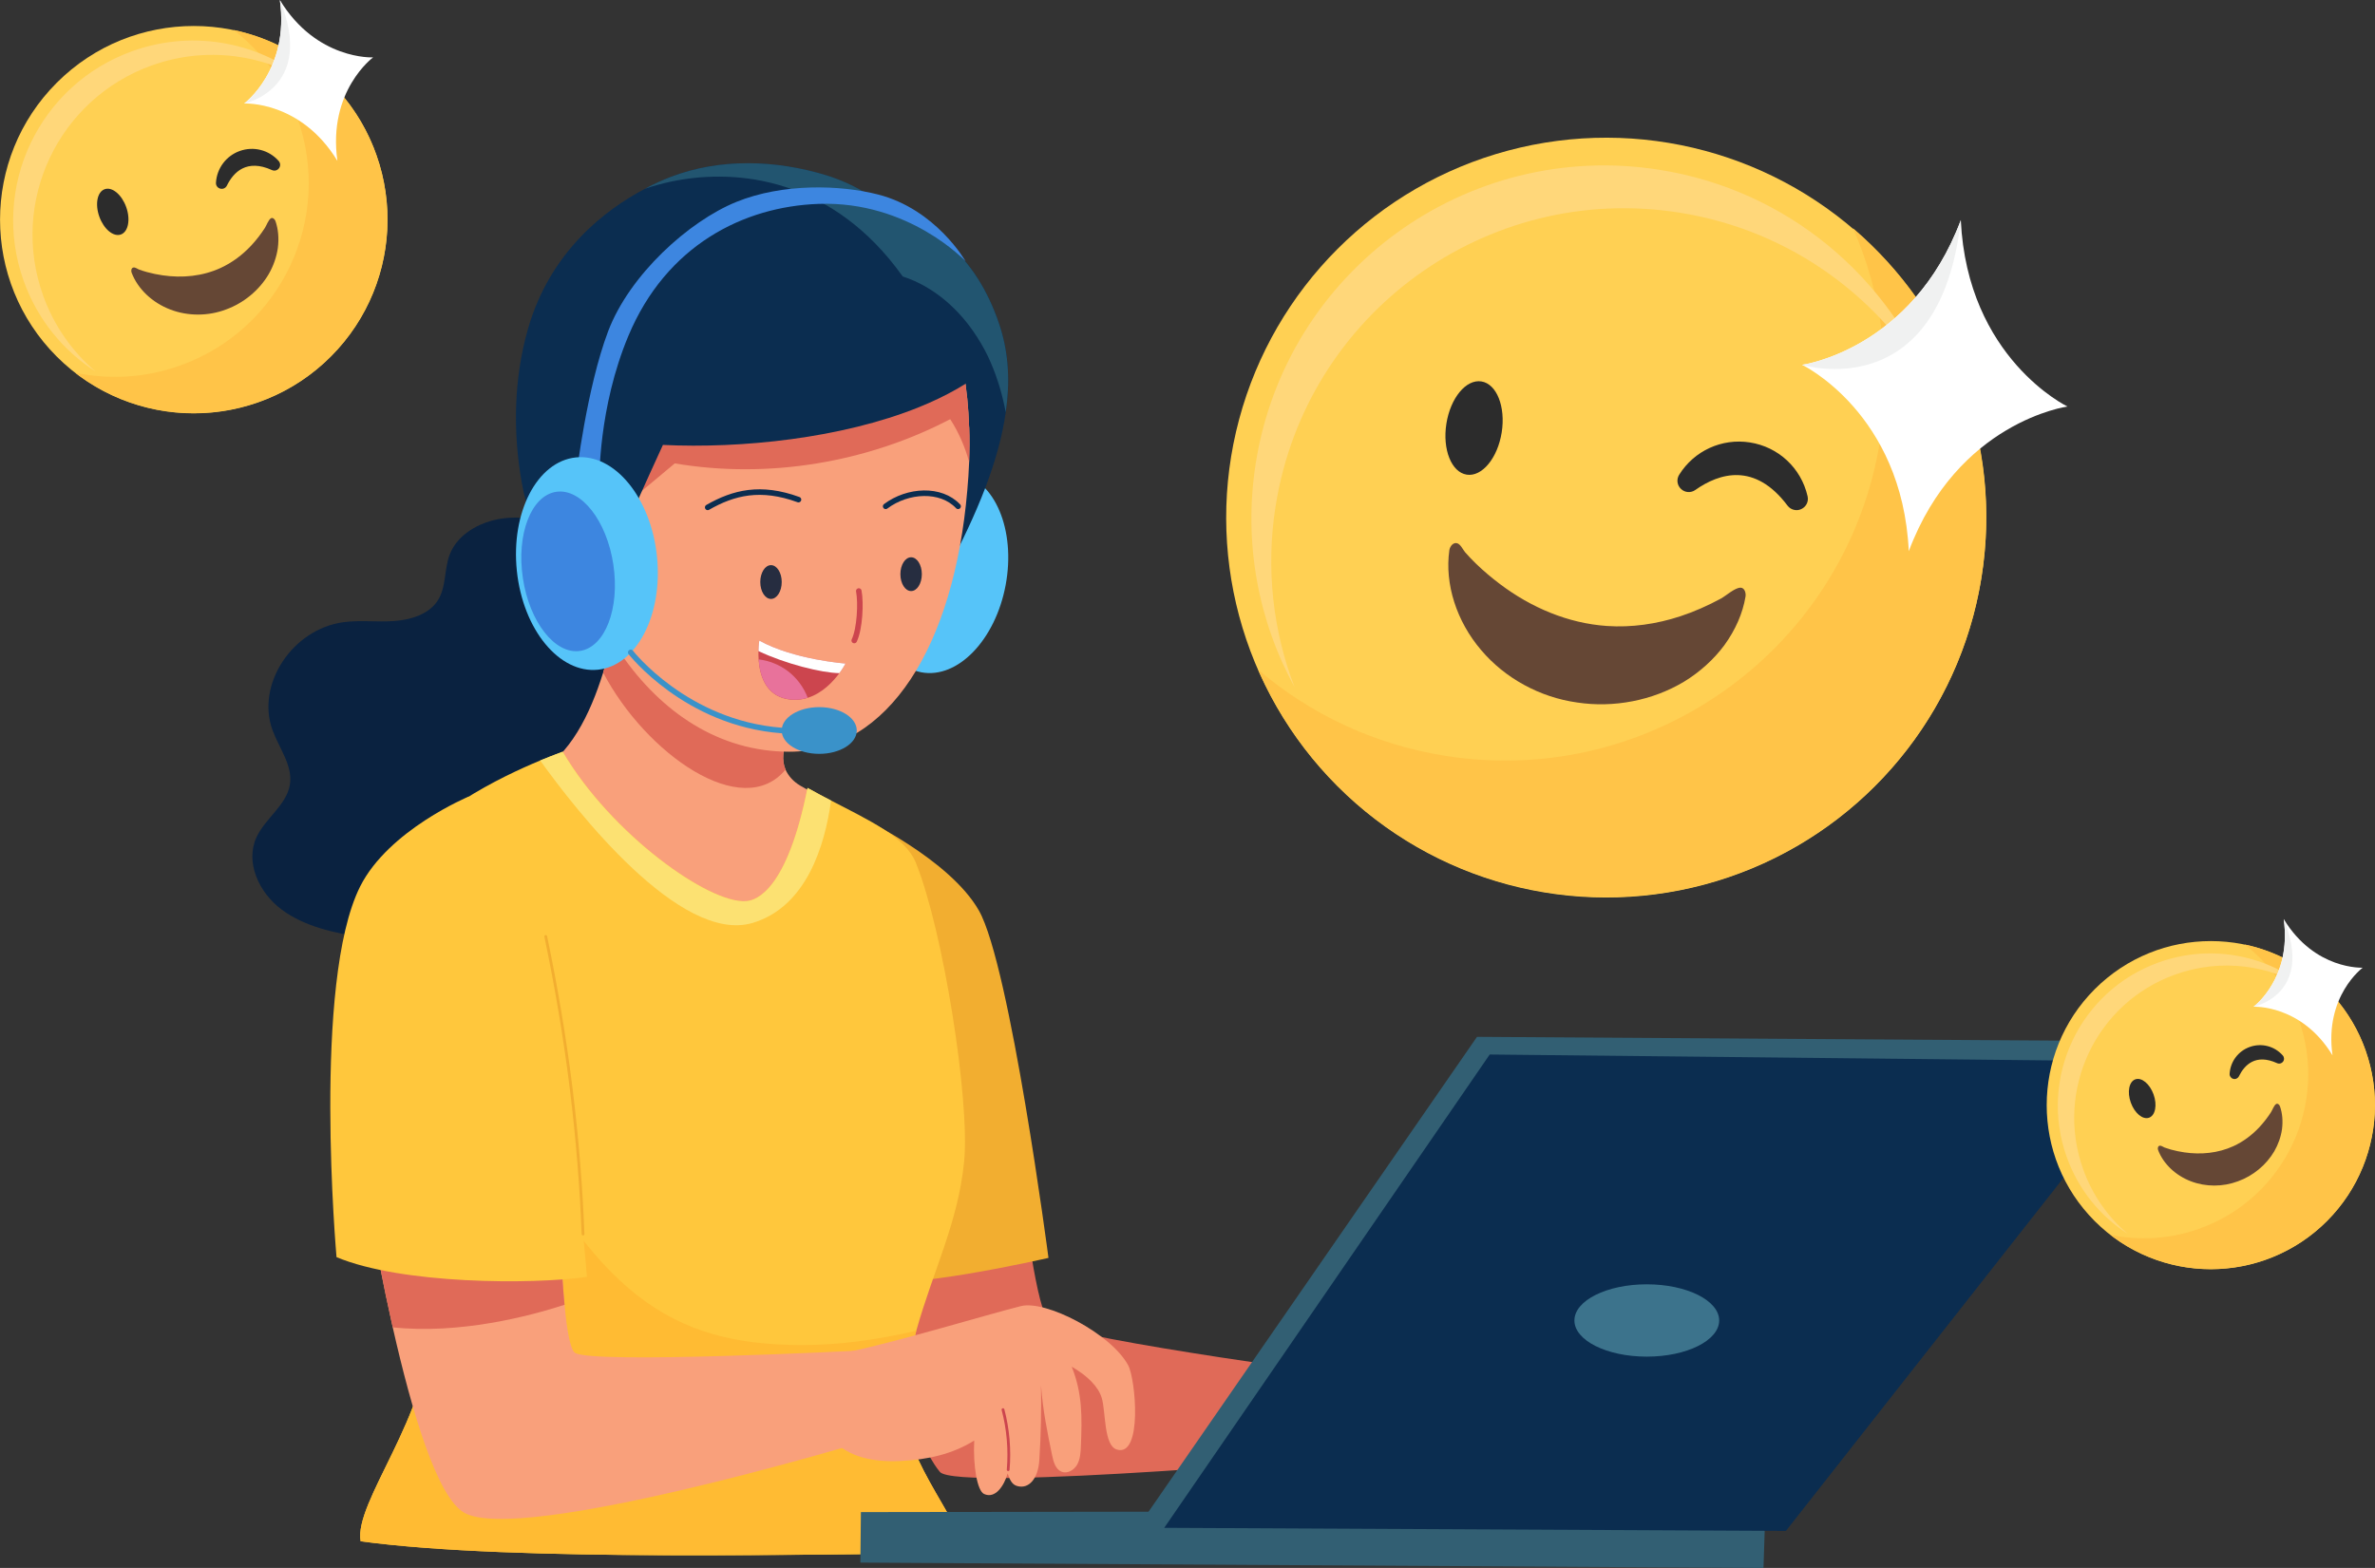 <?xml version="1.0" encoding="UTF-8"?>
<svg id="Camada_2" data-name="Camada 2" xmlns="http://www.w3.org/2000/svg" viewBox="0 0 854.79 564.49">
  <rect x="0" y="0" width="854.79" height="564.49" fill="#333333" stroke="none"/>
  <defs>
    <style>
      .cls-1 {
        fill: #fff;
      }

      .cls-2 {
        fill: #f9a07b;
      }

      .cls-3 {
        fill: #0a2240;
      }

      .cls-4 {
        fill: #225570;
      }

      .cls-5 {
        fill: #fb3;
      }

      .cls-6 {
        stroke: #f2ae30;
      }

      .cls-6, .cls-7, .cls-8, .cls-9, .cls-10 {
        fill: none;
        stroke-linecap: round;
        stroke-miterlimit: 10;
      }

      .cls-11 {
        fill: #ffd77a;
      }

      .cls-12 {
        fill: #ffc448;
      }

      .cls-13 {
        fill: #0b2d50;
      }

      .cls-14 {
        fill: #654735;
      }

      .cls-15 {
        fill: #3c738c;
      }

      .cls-7 {
        stroke: #0b2d50;
      }

      .cls-7, .cls-8, .cls-9 {
        stroke-width: 2px;
      }

      .cls-8, .cls-10 {
        stroke: #cc454e;
      }

      .cls-16 {
        fill: #262d40;
      }

      .cls-9 {
        stroke: #3a92c9;
      }

      .cls-17 {
        fill: #f0f1f1;
      }

      .cls-18 {
        fill: #cc454e;
      }

      .cls-19 {
        fill: #2c2c2c;
      }

      .cls-20 {
        fill: #3d86e0;
      }

      .cls-21 {
        fill: #e06a58;
      }

      .cls-22 {
        fill: #f2ae30;
      }

      .cls-23 {
        fill: #325f73;
      }

      .cls-24 {
        fill: #ffc73c;
      }

      .cls-25 {
        fill: #fce172;
      }

      .cls-26 {
        fill: #e8729b;
      }

      .cls-27 {
        fill: #3a92c9;
      }

      .cls-28 {
        fill: #ffd053;
      }

      .cls-29 {
        fill: #56c4f9;
      }
    </style>
  </defs>
  <g id="Camada_1-2" data-name="Camada 1">
    <g>
      <g>
        <g>
          <path class="cls-21" d="m368.33,430.91s4.59,42.09,9.73,45.46c9.19,6.06,115.51,20.07,115.51,20.07l-3.48,27.66s-145.62,13.09-151.81,5.81c-10.74-12.62-29.61-73.52-29.61-73.52l59.66-25.48Z"/>
          <path class="cls-22" d="m298.12,322.55l11.76-28.25s31.92,14.99,42.44,33.51c11.26,19.8,25.04,125.05,25.04,125.05,0,0-56.35,12.98-66.71,7.47-10.36-5.52-12.54-137.78-12.54-137.78Z"/>
        </g>
        <path class="cls-3" d="m208.52,191.44c-8.24-3.02-16.97-5.66-25.79-4.99-8.83.67-17.85,5.35-20.84,13.11-2.14,5.49-1.15,11.97-4.53,16.92-3.23,4.74-9.65,6.71-15.64,7.11-6.02.42-12.08-.38-18.06.4-18.45,2.45-31.62,22.5-25.56,38.92,2.41,6.54,7.36,12.79,6.23,19.61-1.2,7.3-8.85,12.1-12,18.87-4.17,9.02.82,19.94,9.06,26.09,8.24,6.12,18.96,8.45,29.36,10,14.32,2.14,29.11,3.15,43.26.13,14.16-3.02,27.68-10.49,35-22.14,3.25-5.16,5.22-10.99,9-15.83,7.8-10,21.62-13.88,32.5-20.97,11.89-7.78,20.61-22.92,13.61-34.77-6.75-11.39-24.33-13.92-31.37-25.14-2.91-4.63-3.61-10.15-5.49-15.2-1.93-5.07-6.54-7.63-18.73-12.1Z"/>
        <g>
          <path class="cls-2" d="m256.54,331.13c2.08,2.39,4.53,5.01,7.93,5.24,3.59.25,6.58-2.29,8.89-4.74,11.91-12.6,19.78-28.08,22.96-44.04-2.96-1.68-5.81-3.29-8.39-4.8-2.39-1.43-4.19-3.42-5.22-5.75-.71-1.72-.96-3.52-.78-5.41,1.68-15.77,3.17-24.56,8.7-40.56-26.3-5.93-51.11-12.98-65.37-24.89-1.74,7.34-3.8,21.7-8.18,35.94-4.68,15.08-11.97,29.99-24.35,36.4,24.28,14.34,45.95,32.17,63.79,52.59Z"/>
          <path class="cls-21" d="m281.93,271.66c-.19,1.89.06,3.71.78,5.41-15.56,18.87-50.35-5.79-65.62-34.92,4.38-14.24,6.44-28.6,8.18-35.94,14.24,11.91,39.07,18.98,65.37,24.89-5.54,16-7.03,24.77-8.7,40.56Z"/>
        </g>
        <g>
          <path class="cls-24" d="m325.26,499.81c-3.44,22.77,21.14,47.29,21.75,59.45-52.2,0-161.54,3.19-217.21-4.38-2.54-14.05,24.95-45.65,24.95-76.86,0-4.13-.17-8.66-.5-13.53-.88-13.92-2.94-30.49-5.22-47.48-6.21-45.57-14.47-94.3-8.37-104.41,11.95-19.69,39.91-33.07,53.77-38.82,4.76-1.97,7.86-3.04,8.09-3.17,17.38,29.65,52.76,54.94,66.12,53.81,3.71-.29,14.72-4.13,22-40.77,2.83,1.61,5.66,3.1,8.47,4.55,13.82,7.19,26.78,13.13,30.51,22.38,9.86,24.35,19.52,85.73,17.38,107.56-2.16,22.02-11.01,38.84-17.22,60.94-1.45,5.18-2.77,10.67-3.84,16.59-.27,1.32-.48,2.7-.69,4.13Z"/>
          <path class="cls-5" d="m347.01,559.27c-52.2,0-161.54,3.19-217.21-4.38-2.54-14.05,24.95-45.65,24.95-76.86,0-4.13-.17-8.66-.5-13.53-.88-13.92-2.94-30.49-5.22-47.48,9.88,10.42,24.28-33.62,30.66-20.72,34.5,69.62,61.7,87.93,108.96,87.93,14.09,0,27.09-1.95,41.14-5.14-1.45,5.18-2.77,10.67-3.84,16.59-.25,1.34-.48,2.73-.69,4.15-3.44,22.73,21.14,47.25,21.75,59.43Z"/>
          <path class="cls-25" d="m299.11,288.22c-2.24,16.29-8.89,38.25-28.23,44.04-26.13,7.82-63.94-41-76.46-58.47,4.76-1.97,7.86-3.04,8.09-3.17,17.38,29.65,52.76,54.94,66.12,53.81,3.71-.29,14.72-4.13,22-40.77,2.83,1.59,5.66,3.08,8.47,4.55Z"/>
        </g>
        <g>
          <g>
            <polygon class="cls-23" points="309.85 544.38 309.66 562.56 634.7 564.49 635.37 543.88 309.85 544.38"/>
            <g>
              <polygon class="cls-23" points="775.58 382.17 768.35 374.83 531.59 373.28 412.81 545.05 419.02 550.04 775.58 382.17"/>
              <polygon class="cls-13" points="536.16 379.64 419.02 550.04 642.77 551.15 775.58 382.17 536.16 379.64"/>
            </g>
          </g>
          <ellipse class="cls-15" cx="592.7" cy="475.39" rx="26.05" ry="13.02"/>
        </g>
        <g>
          <path class="cls-29" d="m314.65,201.79c3.69-19.8,17.27-33.88,30.33-31.45,13.06,2.43,20.66,20.46,16.97,40.26-3.69,19.8-17.27,33.88-30.33,31.44-13.06-2.43-20.66-20.46-16.97-40.26Z"/>
          <path class="cls-13" d="m361.98,148.45c-2.43,17.24-10.13,36.24-21.35,57.23-3.94-17.2-6.46-38.15-9.94-59.09-3.54-20.99-8.05-41.98-15.87-59.14-1.76-3.8-3.67-7.42-5.75-10.78,4.63-.44,9.33,0,13.8,1.24,6.98,1.87,13.53,5.47,18.87,10.3,8.89,7.91,14.85,18.68,18.39,30.05,2.91,9.44,3.44,19.46,1.85,30.2Z"/>
          <g>
            <path class="cls-2" d="m348.81,166.28c-.13,3.4-.36,6.86-.67,10.3-4.78,55.78-28.21,94.05-64.04,94.05-50.6,0-83.4-56.75-83.4-112.34s33.59-94.54,72.91-89.94c22.67,2.6,39.24,10.13,51,21.16,7.78,7.34,13.4,16.21,17.24,26.3,4.38,11.3,6.5,24.1,6.94,37.87,0,.04.04.08.04.13.17,4.07.13,8.22-.02,12.48Z"/>
            <path class="cls-21" d="m348.81,166.28c-1.51-5.39-3.75-10.65-6.82-15.37-29.84,15.6-65.41,21.62-99.13,15.92-6.42,5.35-12.69,10.61-19,15.87.13-25.37.48-42.55,10.38-54.84,9.29-11.53,24.79-15.87,39.47-17.76,16.52-2.16,33.32-2.08,49.8.31,6.31.88,12.85,2.24,18.35,5.43,4.38,11.3,6.5,24.1,6.94,37.87,0,.04.04.08.04.13.15,4.03.1,8.18-.04,12.44Z"/>
          </g>
          <path class="cls-13" d="m356.11,131.93c-6.94,5.87-15.64,10.74-25.42,14.68-27.81,11.22-63.94,14.93-92.1,13.57-13.84,30.41-19.44,41.31-22.98,67.84-13.53-12.69-24.54-35.92-27.81-54.19-3.23-18.2-2.91-37.31,2.16-55.19,7.99-28.21,28.14-43.3,42.11-50.64,3.48-1.91,6.63-3.23,9.06-4.19,17.85-6.9,37.96-6.27,56.26-.67,9.98,3.1,18.39,8.35,25.46,14.81,14.28,12.9,23.11,30.37,28.81,43.45,1.8,4.01,3.25,7.63,4.45,10.55Z"/>
          <path class="cls-4" d="m361.98,148.45c-1.15-6.1-2.87-12.02-5.31-17.72-1.36-3.23-3.04-6.35-4.99-9.37-6.35-9.98-15.6-18.2-26.78-21.83-3.19-4.47-6.54-8.49-10.07-12.06-12.69-12.9-27.58-20.28-43.35-22.86-13.13-2.12-26.78-.92-39.38,3.36,3.48-1.91,6.63-3.23,9.06-4.19,17.85-6.9,37.96-6.27,56.26-.67,9.98,3.1,18.39,8.35,25.46,14.81,6.98,1.87,13.53,5.47,18.87,10.3,8.89,7.91,14.85,18.68,18.39,30.05,2.89,9.44,3.42,19.46,1.82,30.2Z"/>
          <g>
            <g>
              <path class="cls-7" d="m254.71,182.66c9.35-5.35,19.06-7.76,32.67-2.79"/>
              <path class="cls-7" d="m318.76,182.28c8.01-5.98,19.88-6.58,26.07,0"/>
              <path class="cls-8" d="m309.09,212.77c.82,4.24.38,13.61-1.64,17.82"/>
              <ellipse class="cls-16" cx="277.49" cy="209.54" rx="3.86" ry="6.08"/>
              <ellipse class="cls-16" cx="327.92" cy="206.71" rx="3.86" ry="6.08"/>
            </g>
            <g>
              <path class="cls-18" d="m304.31,238.88s-.75,1.47-2.2,3.46c-2.26,3.04-6.12,7.23-11.39,8.87h-.02c-2.22.71-4.63.96-7.32.48-7.88-1.41-9.96-8.68-10.34-14.28-.08-1.09-.08-2.1-.06-3.02.04-2.26.29-3.77.29-3.77,12.56,6.92,31.04,8.26,31.04,8.26Z"/>
              <path class="cls-1" d="m304.31,238.88s-.75,1.47-2.2,3.46c-6.42-.08-19.54-3.38-29.13-7.95.04-2.26.29-3.77.29-3.77,12.56,6.92,31.04,8.26,31.04,8.26Z"/>
              <path class="cls-26" d="m290.7,251.19c-2.22.71-4.63.96-7.32.48-7.88-1.41-9.96-8.68-10.34-14.28,3.82.46,7.51,1.93,10.57,4.26,3.21,2.45,5.66,5.79,7.09,9.54Z"/>
            </g>
          </g>
          <g>
            <path class="cls-20" d="m215.73,173.03s-.44-26.15,10.44-52.13c13.65-32.61,41.48-46.55,68.47-47.5,32.53-1.15,52.89,20.68,52.89,20.68,0,0-10.59-18.68-31.48-24.05-13.71-3.52-34.41-4.09-51.02,2.66-17.11,6.94-38.44,26.21-46.16,46.58-7.7,20.36-11.45,52.07-11.45,52.07l8.3,1.7Z"/>
            <g>
              <ellipse class="cls-29" cx="211.22" cy="202.91" rx="25.35" ry="38.42" transform="translate(-19.85 22.93) rotate(-5.94)"/>
              <path class="cls-20" d="m200.17,177.06c8.99-1.35,18.21,10.38,20.58,26.19,2.38,15.82-2.98,29.73-11.98,31.09-8.99,1.35-18.21-10.38-20.58-26.19-2.38-15.82,2.98-29.73,11.98-31.09Z"/>
            </g>
            <g>
              <ellipse class="cls-27" cx="294.85" cy="262.99" rx="13.51" ry="8.41"/>
              <path class="cls-9" d="m227.01,234.87s19.84,25.5,54.33,28.12"/>
            </g>
          </g>
        </g>
        <g>
          <g>
            <g>
              <g>
                <path class="cls-2" d="m309.66,486.21l-1.3,33.53s-121.27,36.34-141.3,24.85c-9.77-5.62-18.89-36.53-25.71-66.71-7.13-31.71-11.7-62.58-11.7-62.58l71.09-13.92s.04,43.35,2.45,68.41c.86,9.33,2.1,16.13,3.75,17.24,6.27,4.13,102.71-.82,102.71-.82Z"/>
                <path class="cls-21" d="m203.19,469.74c-12.92,4.19-37.85,10.67-61.84,8.12-7.13-31.71-11.7-62.58-11.7-62.58l71.09-13.92s.04,43.33,2.45,68.38Z"/>
              </g>
              <g>
                <path class="cls-2" d="m306.2,486.54c18.03-3.86,48.57-13.13,61.23-16.32,9-2.26,32.42,9.86,38.61,21.29,2.71,4.99,5.26,33.26-4.11,30.34-4.7-1.47-3.92-13.59-5.39-18.54-1.2-4.03-5.01-7.93-10.82-11.28,3.88,9.67,3.73,18.1,3.31,28.54-.08,2.31-.23,4.72-1.34,6.71-1.13,1.99-3.56,3.42-5.66,2.54-2.14-.88-2.87-3.54-3.36-5.87-1.66-8.05-3.33-16.11-4.01-25.21.17,8.95-.02,17.93-.59,26.86-.42,6.84-3.82,10.59-7.99,9.39-1.87-.52-2.62-2.24-3.42-4.51-1.26,4.38-4.4,9.23-8.47,7.38-2.47-1.11-4.01-10.04-3.56-19.23-7.8,4.84-16.61,6.9-26.76,7.36-9.1.42-18.41-1.28-23.89-7.47.55-9.67,3.73-23.97,6.21-32Z"/>
                <path class="cls-10" d="m362.86,529.11c.61-7.26-.02-14.62-1.87-21.62"/>
              </g>
            </g>
            <path class="cls-24" d="m192.75,331.04c-5.16-14.53-24.05-44.27-24.05-44.27,0,0-28.83,12-39.07,32.36-17.32,34.48-8.51,133.46-8.51,133.46,23.34,9.77,70.19,9.92,90.13,7.11,0,0-8.16-99.61-18.5-128.65Z"/>
          </g>
          <path class="cls-6" d="m196.42,337.13c7.86,37.64,12.08,72.75,13.42,107.14"/>
        </g>
      </g>
      <g>
        <g>
          <g>
            <circle class="cls-28" cx="578.09" cy="186.35" r="136.77" transform="translate(37.55 463.35) rotate(-45)"/>
            <path class="cls-12" d="m666.9,82.13c10.16,23.12,14.03,49.32,9.82,76.12-11.72,74.62-81.72,125.62-156.34,113.89-25.92-4.07-48.98-15.18-67.56-31.06,18.12,41.26,56.24,72.71,104.07,80.22,74.62,11.72,144.62-39.27,156.34-113.89,7.65-48.71-11.42-95.44-46.34-125.28Z"/>
            <path class="cls-11" d="m459.1,182.26c10.88-69.28,75.87-116.63,145.16-105.74,40.5,6.36,73.49,31.21,91.75,64.6-15.75-41.01-52.38-72.7-98.9-80.01-69.28-10.88-134.27,36.46-145.16,105.74-4.52,28.79,1.02,56.83,13.99,80.56-7.71-20.07-10.42-42.38-6.85-65.14Z"/>
          </g>
          <path class="cls-14" d="m626.48,211.57c1.44.06,1.97,1.93,1.75,3.24-1.01,5.99-3.57,11.88-7.62,17.48-3.82,5.14-8.83,9.67-14.53,13.14-11.28,6.77-25.28,9.49-38.44,7.48-13.41-1.85-26.03-8.77-34.55-18.86-8.88-10.38-13.16-23.82-11.46-35.94.19-1.39,1.41-3.02,2.9-2.5,1.23.43,2,2.31,2.81,3.24,1.25,1.43,2.57,2.8,3.93,4.12,2.72,2.64,5.63,5.08,8.65,7.35,11.15,8.4,24.4,14.08,38.41,15.04,8.92.61,17.88-.69,26.36-3.47,5.09-1.67,10.01-3.86,14.71-6.41,1.78-.97,4.92-3.83,6.94-3.9.04,0,.09,0,.13,0Z"/>
          <g>
            <path class="cls-19" d="m540.48,155.66c-1.46,9.27-7.09,16.08-12.59,15.22-5.5-.86-8.78-9.08-7.32-18.34,1.46-9.27,7.09-16.08,12.59-15.22,5.5.86,8.78,9.08,7.32,18.35Z"/>
            <path class="cls-19" d="m650.57,178.66c-2.32-10.16-10.48-17.77-20.77-19.38-10.07-1.58-20.07,2.99-25.45,11.65-1.03,1.66-.76,3.76.67,5.1,1.42,1.35,3.54,1.5,5.14.37,8.64-6.09,21.41-10.06,33.18,5.62.66.89,1.61,1.43,2.63,1.59.78.12,1.59.02,2.35-.34,1.76-.82,2.69-2.72,2.25-4.61Z"/>
          </g>
        </g>
        <g>
          <path class="cls-1" d="m705.72,79.25c-17.51,46.69-57.11,52.1-57.11,52.1,0,0,36.03,17.29,38.38,67.1,17.51-46.69,57.11-52.1,57.11-52.1,0,0-36.03-17.29-38.38-67.1Z"/>
          <path class="cls-17" d="m705.72,79.25c-17.51,46.69-57.11,52.1-57.11,52.1,0,0,49.58,15.4,57.11-52.1Z"/>
        </g>
      </g>
      <g>
        <g>
          <g>
            <circle class="cls-28" cx="69.75" cy="79.09" r="69.73" transform="translate(-35.5 72.48) rotate(-45)"/>
            <path class="cls-12" d="m84.05,10.77c10.19,7.87,18.32,18.65,22.98,31.67,12.97,36.26-5.9,76.17-42.16,89.14-12.59,4.51-25.63,5.17-37.82,2.59,18.19,14.04,42.92,18.81,66.16,10.5,36.26-12.97,55.14-52.88,42.16-89.14-8.47-23.67-28.41-39.92-51.33-44.76Z"/>
            <path class="cls-11" d="m15.5,106.31C3.45,72.65,20.98,35.6,54.64,23.55c19.68-7.04,40.51-3.97,56.83,6.51-17.06-14.51-41.19-19.75-63.79-11.66C14.02,30.44-3.51,67.5,8.53,101.16c5,13.99,14.33,25.18,25.93,32.64-8.35-7.1-15.01-16.42-18.97-27.48Z"/>
          </g>
          <path class="cls-14" d="m97.56,78.56c.66-.32,1.35.38,1.58,1.02,1.01,2.93,1.3,6.19.86,9.68-.45,3.23-1.59,6.48-3.29,9.43-3.39,5.78-9,10.42-15.38,12.73-6.45,2.45-13.79,2.43-20.07,0-6.51-2.48-11.71-7.45-13.9-13.29-.25-.67-.11-1.7.69-1.83.66-.11,1.46.55,2.05.76.91.33,1.83.62,2.76.88,1.86.52,3.76.9,5.67,1.18,7.04,1.04,14.36.34,20.86-2.65,4.14-1.9,7.83-4.67,10.95-7.99,1.87-1.99,3.54-4.17,5.02-6.46.56-.87,1.27-2.92,2.16-3.44.02-.01.04-.02.06-.03Z"/>
          <g>
            <path class="cls-19" d="m45.42,74.54c1.61,4.5.75,8.93-1.92,9.88-2.67.96-6.14-1.92-7.75-6.42-1.61-4.5-.75-8.93,1.92-9.88,2.67-.96,6.14,1.92,7.75,6.42Z"/>
            <path class="cls-19" d="m100.31,57.96c-3.52-3.98-9.03-5.39-14.03-3.6-4.89,1.75-8.25,6.24-8.55,11.43-.06.99.58,1.87,1.54,2.12.97.26,1.95-.19,2.39-1.09,2.38-4.84,7.12-9.73,16.22-5.59.51.23,1.07.25,1.57.07.38-.13.72-.38.97-.73.59-.8.54-1.87-.12-2.62Z"/>
          </g>
        </g>
        <g>
          <path class="cls-1" d="m100.72,0c3.56,25.17-12.84,37.26-12.84,37.26,0,0,20.35-1.06,33.56,20.66-3.56-25.17,12.84-37.26,12.84-37.26,0,0-20.35,1.06-33.56-20.66Z"/>
          <path class="cls-17" d="m100.72,0c3.56,25.17-12.84,37.26-12.84,37.26,0,0,25.95-5.21,12.84-37.26Z"/>
        </g>
      </g>
      <g>
        <g>
          <g>
            <circle class="cls-28" cx="795.7" cy="397.87" r="59.07" transform="translate(-48.28 679.18) rotate(-45)"/>
            <path class="cls-12" d="m807.82,340c8.63,6.66,15.52,15.8,19.47,26.83,10.99,30.72-5,64.52-35.72,75.51-10.67,3.82-21.71,4.38-32.04,2.2,15.41,11.89,36.36,15.93,56.05,8.89,30.72-10.99,46.71-44.8,35.72-75.51-7.17-20.05-24.07-33.82-43.48-37.91Z"/>
            <path class="cls-11" d="m749.75,420.94c-10.2-28.52,4.64-59.91,33.16-70.11,16.67-5.96,34.32-3.37,48.14,5.51-14.45-12.29-34.89-16.73-54.04-9.88-28.52,10.2-43.36,41.59-33.16,70.11,4.24,11.85,12.14,21.33,21.97,27.65-7.07-6.01-12.72-13.91-16.07-23.28Z"/>
          </g>
          <path class="cls-14" d="m819.26,397.43c.56-.27,1.15.32,1.33.87.86,2.48,1.1,5.24.73,8.2-.38,2.74-1.35,5.49-2.79,7.99-2.87,4.9-7.62,8.83-13.03,10.78-5.47,2.07-11.68,2.06-17,0-5.51-2.1-9.92-6.31-11.78-11.25-.21-.57-.09-1.44.58-1.55.56-.09,1.24.46,1.73.65.77.28,1.55.53,2.34.75,1.58.44,3.18.76,4.8,1,5.96.88,12.16.29,17.67-2.24,3.51-1.61,6.64-3.96,9.28-6.77,1.58-1.69,3-3.53,4.25-5.47.48-.74,1.07-2.47,1.83-2.91.02,0,.03-.02.05-.03Z"/>
          <g>
            <path class="cls-19" d="m775.1,394.02c1.36,3.81.64,7.56-1.63,8.37s-5.2-1.63-6.57-5.44-.64-7.56,1.63-8.37c2.26-.81,5.2,1.63,6.57,5.44Z"/>
            <path class="cls-19" d="m821.59,379.97c-2.98-3.37-7.65-4.57-11.88-3.05-4.15,1.48-6.99,5.28-7.24,9.68-.05.84.49,1.58,1.31,1.8.82.22,1.65-.16,2.03-.92,2.01-4.1,6.03-8.24,13.74-4.73.44.2.91.21,1.33.06.32-.11.61-.32.82-.61.5-.67.46-1.59-.1-2.22Z"/>
          </g>
        </g>
        <g>
          <path class="cls-1" d="m821.94,330.88c3.02,21.32-10.87,31.56-10.87,31.56,0,0,17.24-.9,28.43,17.5-3.02-21.32,10.87-31.56,10.87-31.56,0,0-17.24.9-28.43-17.5Z"/>
          <path class="cls-17" d="m821.94,330.88c3.02,21.32-10.87,31.56-10.87,31.56,0,0,21.98-4.42,10.87-31.56Z"/>
        </g>
      </g>
    </g>
  </g>
</svg>